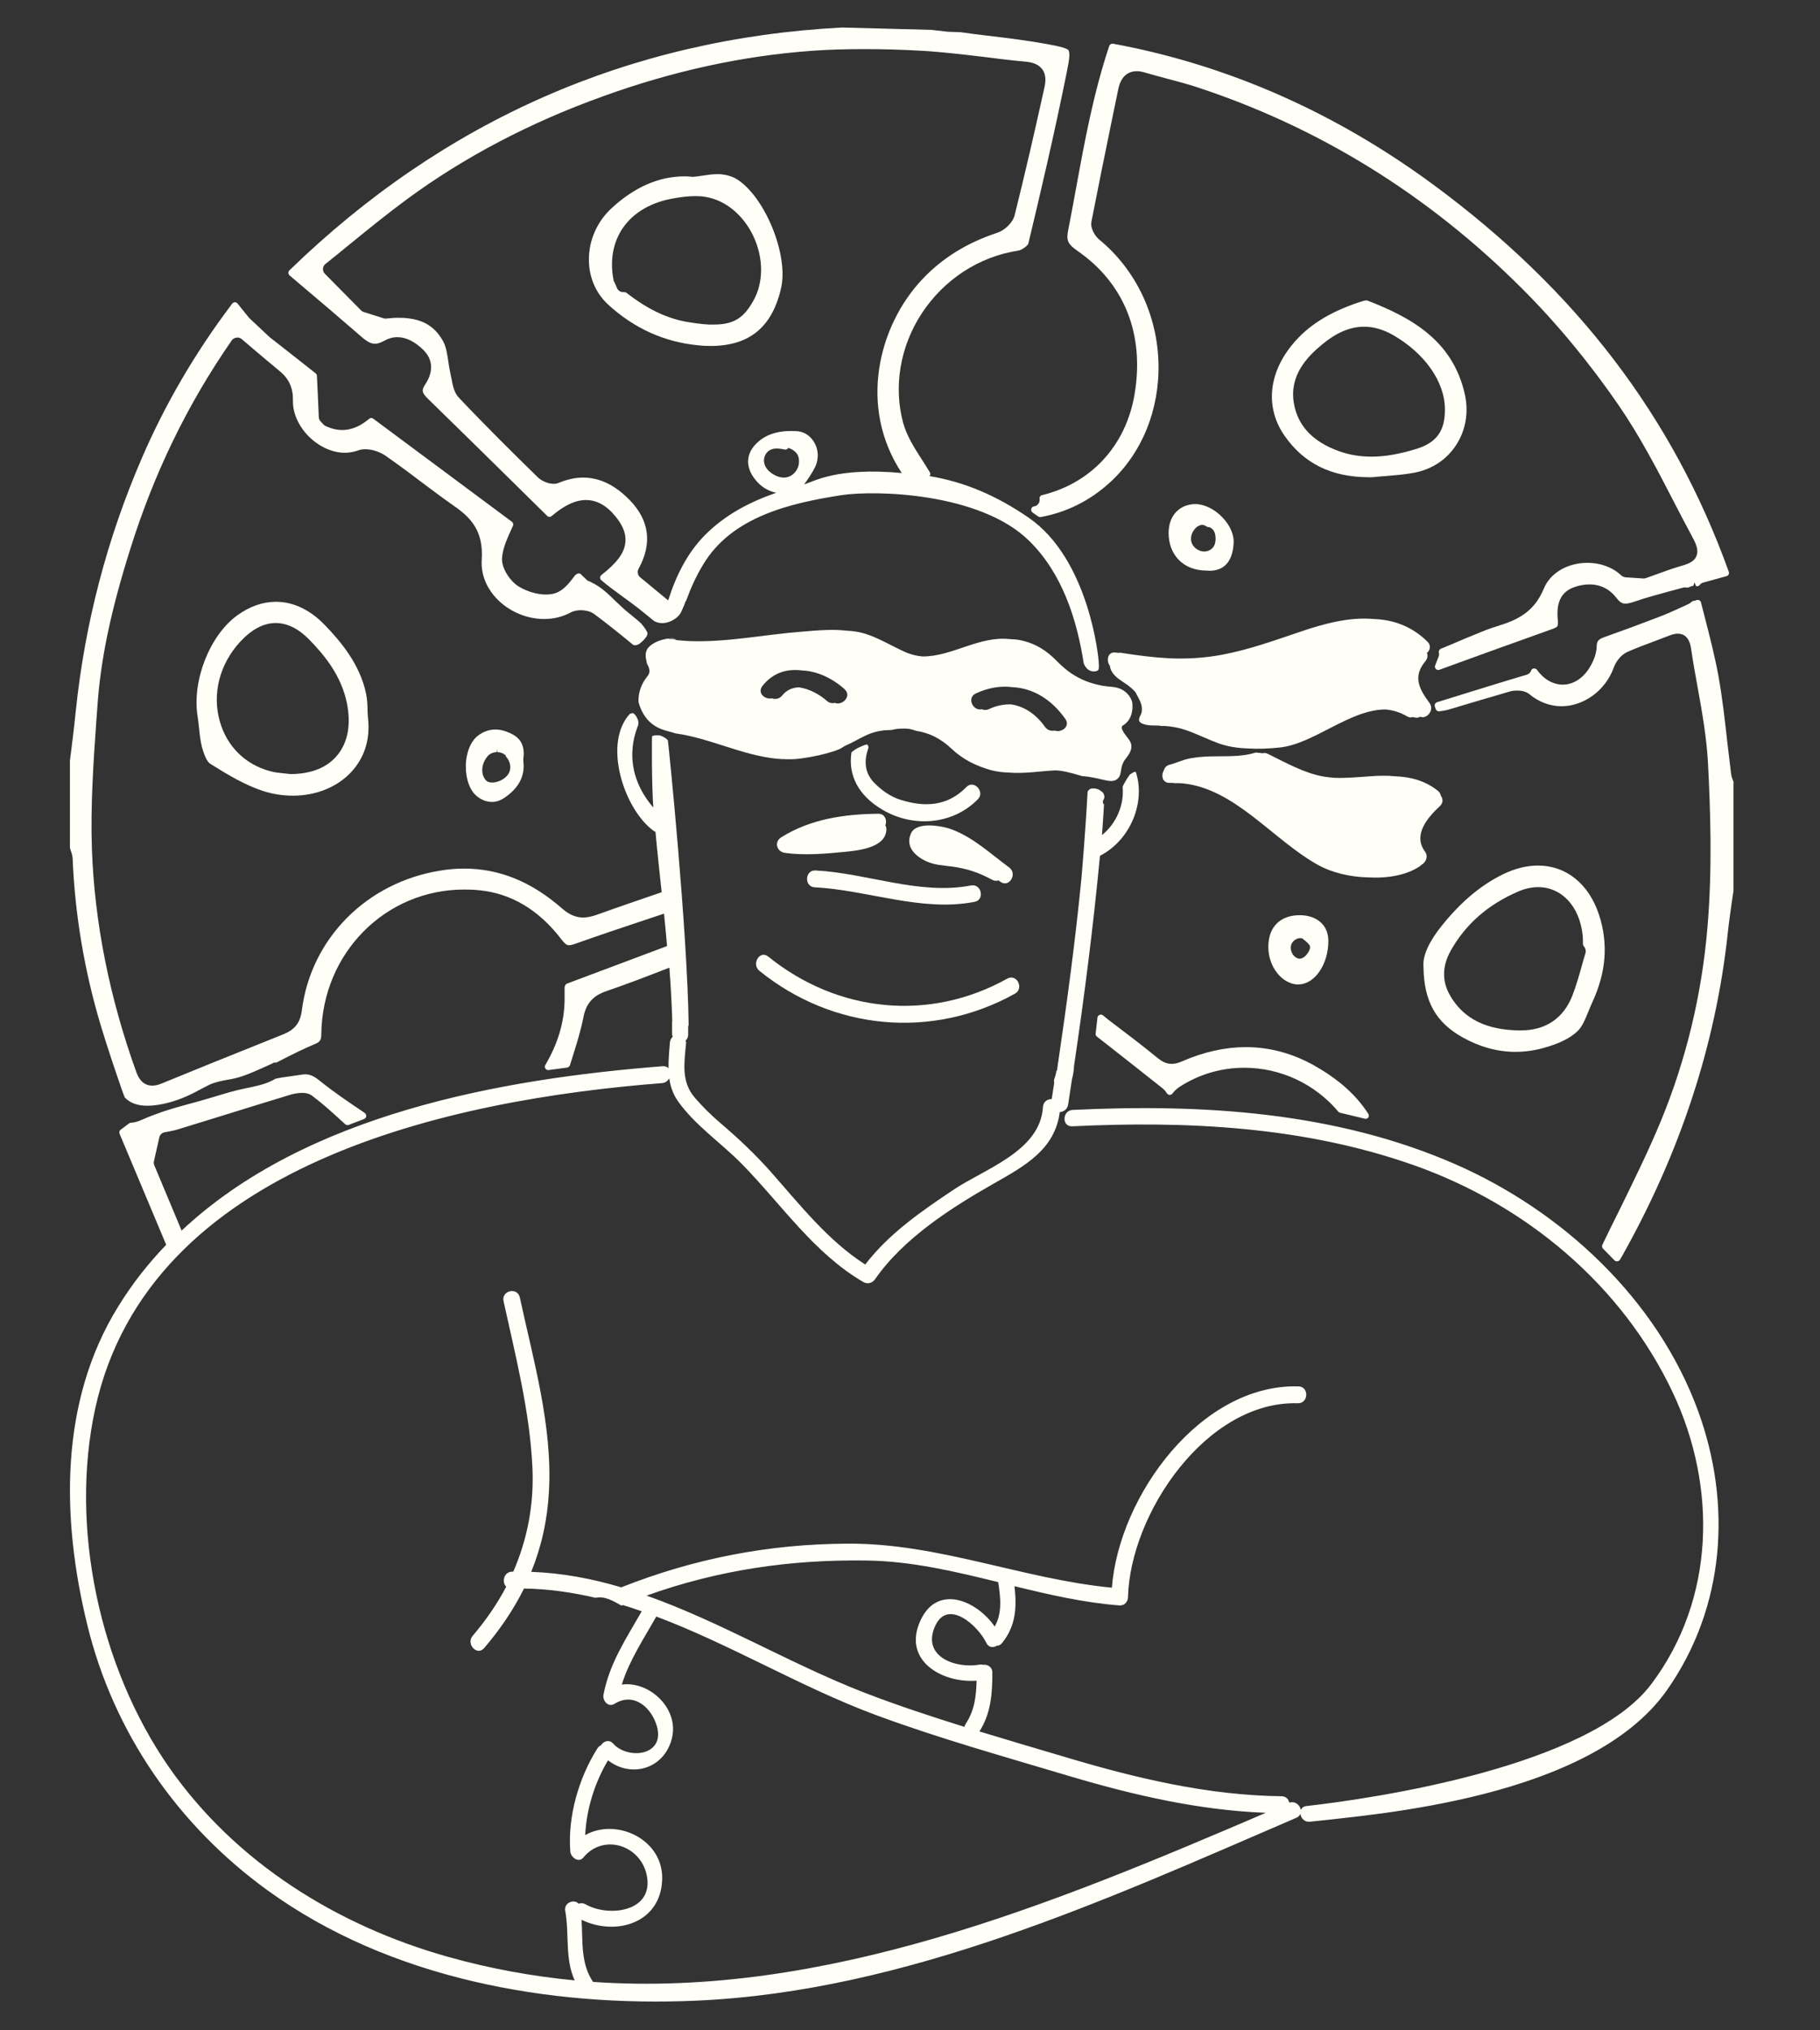 <svg width="52" height="58" viewBox="0 0 52 58" fill="none" xmlns="http://www.w3.org/2000/svg">
<rect x="0" y="0" width="52" height="58" fill="#333333" stroke="none"/>
<path d="M30.781 7.164C32.128 8.094 32.707 9.555 32.415 11.271C32.166 12.732 31.179 13.802 29.775 14.144C29.727 14.154 29.694 14.202 29.703 14.25C29.718 14.357 29.646 14.453 29.541 14.467C29.502 14.472 29.469 14.501 29.464 14.54C29.454 14.578 29.469 14.617 29.502 14.641L29.66 14.752C29.675 14.761 29.694 14.771 29.713 14.771C29.718 14.771 29.723 14.771 29.732 14.771C30.475 14.636 31.141 14.303 31.711 13.783C32.626 12.949 33.129 11.71 33.1 10.384C33.067 8.996 32.453 7.709 31.414 6.85C31.294 6.754 31.145 6.527 31.184 6.33C31.366 5.394 31.558 4.459 31.749 3.524L31.95 2.55C32.036 2.121 32.291 2.034 32.482 2.034C32.559 2.034 32.64 2.049 32.731 2.078C32.937 2.14 33.148 2.193 33.359 2.251C33.622 2.319 33.886 2.391 34.145 2.473C37.656 3.616 40.794 5.554 43.472 8.229C44.483 9.237 45.413 10.365 46.246 11.575C46.859 12.467 47.367 13.445 47.856 14.395C48.009 14.694 48.167 14.993 48.325 15.287C48.441 15.499 48.546 15.701 48.469 15.885C48.397 16.063 48.201 16.121 47.947 16.193C47.741 16.256 47.54 16.328 47.319 16.41L47.022 16.516C47.003 16.521 46.979 16.526 46.96 16.526C46.936 16.526 46.443 16.492 46.443 16.492C46.4 16.487 46.356 16.468 46.323 16.439C46.083 16.212 45.734 16.078 45.36 16.078C44.785 16.078 44.292 16.367 44.109 16.815C43.851 17.437 43.42 17.688 42.845 17.866C42.701 17.91 42.562 17.958 42.423 18.011C42.049 18.16 41.681 18.314 41.312 18.474L41.168 18.531C41.125 18.551 41.101 18.599 41.11 18.642C41.12 18.681 41.12 18.724 41.101 18.763L41.005 19.009C40.991 19.042 41 19.086 41.024 19.11C41.043 19.129 41.067 19.139 41.091 19.139C41.101 19.139 41.115 19.139 41.125 19.134L41.652 18.941C42.548 18.618 43.448 18.29 44.344 17.972C44.407 17.953 44.435 17.934 44.426 17.934C44.464 17.929 44.498 17.9 44.507 17.861C44.512 17.837 44.517 17.799 44.512 17.75C44.474 17.384 44.493 16.941 44.981 16.772C45.13 16.719 45.274 16.695 45.413 16.695C45.729 16.695 45.992 16.83 46.184 17.08C46.294 17.225 46.371 17.244 46.443 17.244C46.505 17.244 46.582 17.225 46.687 17.191C47.013 17.076 47.348 16.989 47.679 16.897C47.818 16.858 47.957 16.825 48.091 16.786C48.105 16.781 48.124 16.781 48.143 16.781C48.163 16.781 48.177 16.781 48.191 16.786C48.196 16.786 48.201 16.786 48.206 16.786C48.234 16.786 48.278 16.772 48.297 16.757C48.316 16.753 48.345 16.738 48.383 16.733L48.412 16.637L48.46 16.743C48.469 16.748 48.479 16.748 48.488 16.748C48.517 16.748 48.546 16.733 48.565 16.709C48.589 16.675 48.627 16.651 48.666 16.642L49.331 16.458C49.355 16.454 49.38 16.434 49.389 16.41C49.403 16.386 49.403 16.357 49.394 16.333C47.803 11.908 45.044 8.292 40.957 5.279C38.145 3.206 35.064 1.851 31.802 1.249C31.797 1.249 31.792 1.249 31.783 1.249C31.744 1.249 31.706 1.273 31.692 1.316C31.246 2.647 30.992 4.021 30.748 5.361C30.671 5.771 30.599 6.175 30.518 6.585C30.46 6.87 30.513 6.976 30.781 7.164Z" fill="#FFFEF7"/>
<path d="M49.523 22.316C49.499 22.258 49.471 22.191 49.461 22.113C49.423 21.81 49.389 21.506 49.351 21.197C49.284 20.585 49.212 19.949 49.102 19.332C49.001 18.768 48.852 18.194 48.709 17.635L48.599 17.21C48.594 17.182 48.575 17.162 48.551 17.148C48.536 17.143 48.522 17.138 48.508 17.138C48.498 17.138 48.484 17.138 48.474 17.143C48.45 17.153 48.421 17.162 48.388 17.167C48.364 17.167 48.34 17.182 48.321 17.201C48.301 17.22 48.278 17.239 48.254 17.249L48.014 17.36C47.832 17.442 47.645 17.529 47.458 17.601C46.922 17.808 46.385 18.006 45.844 18.199C45.666 18.261 45.623 18.314 45.619 18.469C45.614 18.739 45.47 18.989 45.389 19.115C45.202 19.394 44.934 19.558 44.651 19.558C44.373 19.558 44.105 19.404 43.913 19.134C43.894 19.11 43.865 19.096 43.836 19.096C43.832 19.096 43.827 19.096 43.822 19.096C43.788 19.1 43.755 19.124 43.745 19.158C43.726 19.216 43.678 19.259 43.621 19.274C42.873 19.496 42.131 19.727 41.388 19.958L41.058 20.06C41.034 20.069 41.015 20.084 41 20.108C40.991 20.132 40.986 20.156 40.995 20.18L41.019 20.253C41.034 20.291 41.067 20.32 41.11 20.32C41.115 20.32 41.12 20.32 41.12 20.32C41.211 20.31 41.297 20.296 41.383 20.272C41.647 20.195 41.91 20.117 42.179 20.035C42.5 19.939 42.826 19.843 43.147 19.751C43.209 19.732 43.281 19.727 43.353 19.727C43.453 19.727 43.592 19.746 43.693 19.828C43.966 20.055 44.287 20.175 44.613 20.175C45.255 20.175 45.873 19.722 46.107 19.071C46.165 18.907 46.309 18.71 46.486 18.628C46.735 18.517 46.994 18.421 47.291 18.31C47.43 18.257 47.564 18.208 47.698 18.155C47.794 18.117 47.87 18.102 47.937 18.102C48.081 18.102 48.268 18.175 48.316 18.527C48.369 18.893 48.436 19.259 48.503 19.631C48.632 20.339 48.761 21.072 48.8 21.805C48.867 23.097 48.929 24.799 48.785 26.486C48.623 28.419 48.172 30.28 47.453 32.025C47.089 32.903 46.663 33.765 46.237 34.633C46.083 34.942 45.93 35.25 45.782 35.559C45.762 35.597 45.772 35.641 45.801 35.67L46.131 36.007C46.15 36.026 46.174 36.031 46.198 36.031C46.203 36.031 46.208 36.031 46.218 36.031C46.246 36.026 46.275 36.007 46.289 35.978L46.337 35.896C48.005 32.936 49.025 29.827 49.365 26.655C49.394 26.37 49.437 26.086 49.475 25.806L49.528 25.445V22.374C49.538 22.359 49.528 22.33 49.523 22.316Z" fill="#FFFEF7"/>
<path d="M31.51 29.002C31.491 28.988 31.471 28.983 31.452 28.983C31.438 28.983 31.428 28.988 31.414 28.993C31.38 29.007 31.361 29.036 31.356 29.07L31.304 29.528C31.299 29.561 31.313 29.595 31.342 29.614L31.701 29.894C32.204 30.289 32.707 30.685 33.21 31.085C33.273 31.133 33.316 31.191 33.34 31.234C33.359 31.258 33.383 31.273 33.416 31.278H33.421C33.45 31.278 33.479 31.263 33.493 31.244C33.546 31.181 33.608 31.109 33.69 31.056C34.24 30.694 34.887 30.502 35.548 30.502C36.583 30.502 37.565 30.959 38.241 31.76C38.255 31.774 38.27 31.784 38.294 31.789L38.993 31.957C39.003 31.957 39.007 31.962 39.017 31.962C39.046 31.962 39.074 31.948 39.094 31.924C39.117 31.89 39.117 31.851 39.094 31.818C38.753 31.287 38.26 30.844 37.575 30.453C36.943 30.092 36.277 29.913 35.596 29.913C35.007 29.913 34.394 30.048 33.776 30.318C33.656 30.371 33.565 30.391 33.474 30.391C33.301 30.391 33.172 30.304 33.067 30.217C32.607 29.841 32.128 29.48 31.663 29.128L31.51 29.002Z" fill="#FFFEF7"/>
<path d="M10.459 19.814C10.286 18.98 9.735 18.324 9.276 17.851C8.859 17.418 8.375 17.191 7.886 17.191C7.508 17.191 7.134 17.321 6.775 17.581C5.994 18.15 5.486 19.437 5.644 20.45C5.663 20.566 5.673 20.681 5.687 20.797C5.706 20.99 5.726 21.168 5.769 21.337C5.86 21.669 5.946 21.78 6.008 21.819C6.53 22.147 7.009 22.431 7.513 22.595C7.795 22.687 8.087 22.73 8.37 22.73C9.036 22.73 9.649 22.479 10.047 22.041C10.406 21.65 10.569 21.144 10.521 20.585C10.512 20.498 10.507 20.416 10.502 20.329C10.502 20.146 10.492 19.977 10.459 19.814ZM9.654 21.554C9.367 21.92 8.907 22.108 8.308 22.113L8.131 22.094C7.992 22.079 7.848 22.07 7.704 22.026C7 21.833 6.482 21.318 6.281 20.609C6.056 19.823 6.272 18.975 6.861 18.334C7.187 17.982 7.527 17.798 7.877 17.798C8.207 17.798 8.528 17.957 8.835 18.271C9.271 18.719 9.74 19.283 9.908 20.069C10.033 20.676 9.946 21.187 9.654 21.554Z" fill="#FFFEF7"/>
<path d="M14.602 20.956C14.444 20.879 14.296 20.84 14.152 20.84C13.975 20.84 13.812 20.898 13.658 21.014C13.447 21.173 13.309 21.515 13.309 21.896C13.309 22.272 13.433 22.605 13.644 22.759C13.773 22.86 13.917 22.909 14.056 22.909C14.176 22.909 14.291 22.87 14.401 22.798C14.827 22.513 15.009 22.161 14.952 21.732C14.952 21.713 14.952 21.694 14.952 21.679C15.019 21.216 14.784 21.043 14.602 20.956ZM14.506 22.137C14.425 22.243 14.281 22.325 14.133 22.349C14.109 22.354 14.08 22.354 14.056 22.354C14.008 22.354 13.965 22.344 13.927 22.325C13.855 22.287 13.816 22.19 13.797 22.137C13.745 21.959 13.802 21.747 13.941 21.592C13.998 21.53 14.085 21.491 14.19 21.486L14.209 21.395V21.486C14.296 21.486 14.377 21.52 14.444 21.573C14.444 21.592 14.454 21.612 14.468 21.626C14.602 21.78 14.617 21.992 14.506 22.137Z" fill="#FFFEF7"/>
<path d="M41.595 12.727C41.877 12.303 41.968 11.782 41.853 11.266C41.508 9.724 40.32 9.068 39.055 8.581C38.988 8.581 38.902 8.61 38.816 8.639C37.958 8.928 37.355 9.314 36.919 9.849C36.234 10.683 36.152 11.657 36.698 12.443C37.254 13.243 38.044 13.633 39.118 13.633H39.194C39.199 13.633 39.199 13.633 39.204 13.633C39.333 13.619 39.458 13.609 39.592 13.6C39.87 13.575 40.129 13.556 40.387 13.508C40.895 13.416 41.322 13.142 41.595 12.727ZM40.483 12.819C39.985 12.973 39.573 13.045 39.185 13.045C38.849 13.045 38.538 12.992 38.236 12.881C37.498 12.611 37.072 12.153 36.967 11.512C36.833 10.722 37.355 10.191 37.752 9.859C38.184 9.497 38.576 9.333 38.979 9.333C39.247 9.333 39.525 9.415 39.798 9.569C40.713 10.095 41.283 10.909 41.283 11.695C41.288 12.303 41.048 12.64 40.483 12.819Z" fill="#FFFEF7"/>
<path d="M33.389 15.224C33.389 15.866 33.825 16.299 34.467 16.299C34.5 16.299 34.558 16.304 34.562 16.304C34.859 16.304 35.219 16.164 35.248 15.494C35.257 15.273 35.142 15.007 34.936 14.79C34.706 14.544 34.409 14.4 34.146 14.4C33.691 14.409 33.389 14.737 33.389 15.224ZM34.342 14.993C34.385 14.993 34.433 15.012 34.486 15.046C34.495 15.056 34.505 15.056 34.514 15.056C34.524 15.056 34.534 15.056 34.543 15.056C34.63 15.085 34.692 15.157 34.716 15.253C34.74 15.35 34.735 15.456 34.711 15.538C34.668 15.668 34.558 15.75 34.409 15.755C34.28 15.755 34.15 15.682 34.079 15.571C33.997 15.441 34.016 15.263 34.127 15.123C34.174 15.06 34.241 15.017 34.299 15.002C34.318 14.993 34.333 14.993 34.342 14.993Z" fill="#FFFEF7"/>
<path d="M22.321 8.21C22.527 7.265 21.852 5.616 21.047 5.115C20.922 5.038 20.736 4.985 20.549 4.975H20.491C20.362 4.975 20.223 4.994 20.07 5.018C19.993 5.028 19.916 5.043 19.801 5.052C19.715 5.043 19.634 5.038 19.552 5.038C18.834 5.038 18.134 5.341 17.483 5.939C17.061 6.325 16.822 6.865 16.826 7.419C16.826 7.925 17.027 8.388 17.392 8.716C18.129 9.386 18.987 9.772 19.94 9.863C20.065 9.878 20.185 9.883 20.3 9.883C21.416 9.883 22.072 9.338 22.321 8.21ZM19.672 9.203C19.083 9.111 18.503 8.837 17.899 8.364C17.885 8.35 17.847 8.345 17.818 8.345C17.813 8.345 17.808 8.345 17.804 8.345C17.727 8.345 17.655 8.297 17.626 8.224L17.564 8.08C17.55 8.056 17.535 8.032 17.53 8.003C17.42 7.439 17.516 6.918 17.799 6.508C18.11 6.06 18.623 5.766 19.284 5.66C19.456 5.631 19.662 5.602 19.864 5.602C19.964 5.602 20.065 5.607 20.166 5.626C20.731 5.722 21.239 6.142 21.526 6.749C21.823 7.386 21.818 8.08 21.517 8.605C21.277 9.025 21.018 9.271 20.41 9.271C20.228 9.28 19.998 9.256 19.672 9.203Z" fill="#FFFEF7"/>
<path d="M41.797 29.639C42.281 29.909 42.788 30.048 43.296 30.048C43.584 30.048 43.886 30.005 44.182 29.913C44.58 29.798 44.877 29.643 45.069 29.46C45.208 29.33 45.289 29.123 45.38 28.901C45.419 28.809 45.452 28.723 45.49 28.641C45.893 27.778 45.955 26.958 45.687 26.134C45.399 25.252 44.748 24.726 43.943 24.726C43.622 24.726 43.291 24.808 42.961 24.967C42.338 25.266 41.758 25.743 41.203 26.433C40.834 26.886 40.642 27.305 40.671 27.609C40.68 28.597 41.02 29.209 41.797 29.639ZM41.437 27.18C41.859 26.413 42.515 25.835 43.387 25.464C43.579 25.382 43.766 25.343 43.948 25.343C44.618 25.343 45.126 25.888 45.217 26.703C45.227 26.789 45.227 26.876 45.227 26.968C45.227 26.992 45.236 27.016 45.256 27.035C45.265 27.05 45.275 27.059 45.284 27.079C45.308 27.127 45.313 27.18 45.299 27.228C45.26 27.349 45.227 27.474 45.193 27.595C45.117 27.869 45.035 28.154 44.93 28.428C44.676 29.089 44.163 29.436 43.445 29.436H43.373C42.779 29.417 41.931 29.296 41.437 28.448C41.198 28.048 41.203 27.609 41.437 27.18Z" fill="#FFFEF7"/>
<path d="M37.101 28.12C37.561 28.12 37.953 27.551 37.953 26.881C37.953 26.674 37.886 26.5 37.757 26.37C37.613 26.226 37.393 26.144 37.139 26.144C36.574 26.144 36.238 26.481 36.238 27.05C36.238 27.619 36.626 28.11 37.086 28.125H37.101V28.12ZM36.914 27.223C36.885 27.161 36.876 27.103 36.88 27.05C36.885 26.992 36.904 26.944 36.943 26.9C36.976 26.862 37.024 26.828 37.081 26.809C37.101 26.804 37.125 26.799 37.144 26.799C37.172 26.799 37.206 26.804 37.225 26.814C37.235 26.838 37.254 26.852 37.278 26.862L37.331 26.91C37.364 26.939 37.393 26.968 37.412 26.997C37.441 27.035 37.431 27.084 37.422 27.108C37.407 27.166 37.374 27.219 37.326 27.276C37.288 27.325 37.24 27.358 37.187 27.378C37.172 27.383 37.153 27.387 37.139 27.387C37.048 27.387 36.957 27.315 36.914 27.223Z" fill="#FFFEF7"/>
<path d="M22.427 24.364C22.982 24.442 23.576 24.389 24.127 24.336C24.506 24.297 25.315 24.225 25.325 23.694C25.325 23.646 25.315 23.608 25.296 23.579C25.354 23.439 25.287 23.246 25.095 23.246C24.127 23.256 23.16 23.395 22.326 23.916C22.11 24.046 22.187 24.331 22.427 24.364Z" fill="#FFFEF7"/>
<path d="M26.504 24.62C26.719 24.712 26.973 24.726 27.203 24.755C27.615 24.808 27.984 24.933 28.343 25.131C28.41 25.169 28.473 25.169 28.53 25.15C28.545 25.165 28.564 25.179 28.583 25.189C28.832 25.372 29.081 24.962 28.832 24.779C28.3 24.389 27.831 23.94 27.208 23.699C26.954 23.598 26.192 23.448 26.029 23.805C25.852 24.196 26.168 24.48 26.504 24.62Z" fill="#FFFEF7"/>
<path d="M23.298 24.866C22.992 24.852 22.973 25.334 23.279 25.348C24.788 25.425 26.321 26.057 27.845 25.763C28.147 25.705 28.041 25.232 27.739 25.295C26.273 25.579 24.755 24.938 23.298 24.866Z" fill="#FFFEF7"/>
<path d="M28.78 27.956C26.547 29.2 23.927 28.925 21.948 27.325C21.708 27.132 21.459 27.542 21.699 27.735C23.802 29.436 26.638 29.701 29 28.385C29.268 28.231 29.048 27.807 28.78 27.956Z" fill="#FFFEF7"/>
<path d="M40.841 20.079C40.54 19.674 40.362 19.322 40.726 18.888C40.789 18.811 40.798 18.724 40.77 18.652C40.861 18.575 40.894 18.44 40.789 18.334C40.329 17.881 39.797 17.702 39.246 17.683C38.561 17.62 37.833 17.813 37.143 18.049C36.4 18.3 35.682 18.56 34.91 18.705C34.398 18.801 33.904 18.825 33.42 18.806C32.96 18.782 32.501 18.724 32.021 18.647C31.997 18.642 31.978 18.647 31.959 18.652C31.93 18.647 31.902 18.642 31.878 18.642C31.652 18.604 31.595 18.869 31.71 19.018C31.729 19.192 31.854 19.317 32.002 19.423C32.06 19.462 32.122 19.505 32.179 19.544C32.208 19.563 32.242 19.587 32.27 19.611C32.275 19.616 32.275 19.611 32.275 19.616C32.28 19.621 32.28 19.621 32.285 19.626C32.299 19.635 32.314 19.65 32.328 19.659C32.352 19.683 32.376 19.703 32.4 19.727C32.4 19.727 32.438 19.775 32.424 19.751C32.405 19.727 32.438 19.775 32.443 19.78C32.448 19.785 32.448 19.79 32.453 19.794C32.457 19.799 32.462 19.804 32.462 19.809C32.462 19.814 32.467 19.819 32.467 19.823C32.467 19.823 32.467 19.828 32.467 19.823C32.529 19.939 32.601 20.055 32.62 20.185C32.63 20.252 32.63 20.325 32.606 20.387C32.587 20.44 32.548 20.493 32.544 20.551C32.529 20.648 32.659 20.681 32.73 20.701C32.865 20.735 33.004 20.72 33.142 20.73C33.152 20.73 33.152 20.735 33.157 20.739C33.2 20.739 33.248 20.739 33.291 20.739C33.487 20.754 33.684 20.788 33.88 20.855C34.197 20.966 34.503 21.12 34.819 21.236C35.088 21.332 35.37 21.371 35.658 21.381C35.955 21.4 36.257 21.385 36.544 21.356C37.526 21.265 38.556 20.267 39.586 20.267C39.792 20.286 39.998 20.344 40.204 20.465C40.267 20.503 40.324 20.498 40.377 20.484C40.449 20.513 40.52 20.508 40.578 20.474C40.76 20.556 40.995 20.286 40.841 20.079Z" fill="#FFFEF7"/>
<path d="M32.089 20.72C32.132 20.696 32.395 20.537 32.352 20.084C32.347 20.016 32.232 19.655 31.763 19.621C31.336 19.592 31.039 19.457 31.039 19.462C30.742 19.346 30.479 19.173 30.21 18.898C29.904 18.584 29.593 18.382 29.161 18.29C29.056 18.266 28.951 18.262 28.85 18.257C27.973 18.16 27.202 18.758 26.359 18.753C26.186 18.739 26.009 18.695 25.832 18.613C25.453 18.44 25.113 18.228 24.715 18.102C24.548 18.049 24.366 18.025 24.184 18.016C23.767 17.967 23.317 18.011 22.919 18.044C21.831 18.127 20.777 18.353 19.699 18.314C19.575 18.305 19.455 18.3 19.331 18.286C19.302 18.271 19.268 18.262 19.23 18.257C19.196 18.257 19.158 18.257 19.12 18.257C19.11 18.257 19.105 18.252 19.096 18.252C19.105 18.252 19.115 18.247 19.12 18.247C19.177 18.242 19.239 18.242 19.297 18.252C19.297 18.252 19.297 18.252 19.297 18.247C19.292 18.247 19.287 18.247 19.283 18.242C19.292 18.242 19.292 18.242 19.278 18.242C19.268 18.242 19.259 18.242 19.249 18.237C19.196 18.233 19.144 18.237 19.091 18.242C18.995 18.252 18.875 18.286 18.784 18.324C18.684 18.367 18.593 18.421 18.521 18.503C18.497 18.527 18.487 18.555 18.473 18.58C18.473 18.589 18.473 18.599 18.468 18.604C18.454 18.628 18.449 18.652 18.449 18.676C18.449 18.695 18.449 18.715 18.449 18.734C18.449 18.744 18.449 18.753 18.449 18.763C18.449 18.763 18.454 18.787 18.449 18.777C18.459 18.835 18.473 18.893 18.483 18.951C18.545 19.067 18.598 19.192 18.506 19.308C18.315 19.539 18.233 19.799 18.243 20.05C18.305 20.291 18.425 20.513 18.621 20.672C18.722 20.754 18.837 20.812 18.957 20.85C19.072 20.889 19.192 20.913 19.302 20.951C20.298 21.091 21.18 21.569 22.191 21.675C22.238 21.68 22.282 21.68 22.329 21.684C22.334 21.684 22.334 21.684 22.339 21.684C22.354 21.684 22.368 21.684 22.382 21.684C22.425 21.689 22.468 21.689 22.516 21.689C22.957 21.708 23.891 21.482 24.054 21.361C24.136 21.303 24.227 21.27 24.318 21.226C24.5 21.135 24.672 21.029 24.864 20.956C25.041 20.889 25.242 20.855 25.439 20.855C25.477 20.855 25.511 20.846 25.549 20.836C25.597 20.826 25.645 20.821 25.698 20.817C25.798 20.812 25.894 20.807 25.995 20.826C26.057 20.841 26.119 20.855 26.181 20.879C26.536 20.932 26.866 21.087 27.183 21.385C27.513 21.699 27.892 21.882 28.323 22.003C28.491 22.046 28.658 22.065 28.826 22.07C29.267 22.108 29.722 22.027 30.158 22.007C30.215 22.012 30.273 22.012 30.326 22.022C30.532 22.055 30.733 22.118 30.939 22.176C30.944 22.176 30.944 22.171 30.948 22.171C31.149 22.191 31.346 22.234 31.547 22.282C31.705 22.316 31.868 22.35 31.974 22.195C32.017 22.133 32.022 22.046 32.036 21.969C32.05 21.887 32.074 21.81 32.117 21.737C32.16 21.655 32.448 21.405 32.266 21.144C32.194 21.029 31.959 20.792 32.089 20.72ZM23.848 20.079C23.776 20.098 23.695 20.084 23.623 20.021C23.427 19.843 23.12 19.674 22.828 19.635C22.646 19.64 22.478 19.708 22.349 19.867C22.267 19.968 22.152 19.983 22.052 19.949C21.851 19.992 21.63 19.794 21.783 19.597C22.085 19.211 22.497 19.096 22.914 19.153C23.345 19.168 23.791 19.38 24.131 19.688C24.342 19.881 24.078 20.166 23.848 20.079ZM30.134 20.87C30.038 20.889 29.928 20.865 29.856 20.764C29.602 20.402 29.262 20.175 28.883 20.122C28.682 20.117 28.467 20.156 28.256 20.257C28.184 20.291 28.112 20.286 28.055 20.262C27.796 20.32 27.614 19.934 27.882 19.809C28.246 19.64 28.601 19.587 28.936 19.631C29.525 19.66 30.052 19.987 30.441 20.542C30.584 20.754 30.33 20.937 30.134 20.87Z" fill="#FFFEF7"/>
<path d="M31.39 18.893C31.39 18.811 31.121 15.981 29.392 14.79C28.496 14.173 27.576 13.768 26.551 13.6C26.556 13.595 26.561 13.595 26.565 13.59C26.584 13.561 26.584 13.522 26.565 13.489C26.498 13.378 26.431 13.272 26.35 13.146C26.134 12.809 25.909 12.462 25.803 12.076C25.526 11.04 25.717 9.907 26.326 8.967C26.963 7.988 27.974 7.328 29.095 7.159C29.186 7.144 29.325 7.048 29.378 6.971C29.727 5.515 30.13 3.799 30.479 2.063C30.556 1.682 30.575 1.533 30.527 1.432C30.47 1.379 30.331 1.335 29.933 1.263C29.363 1.157 28.774 1.085 28.194 1.017C27.94 0.988 27.686 0.954 27.456 0.921L27.073 0.906L26.608 0.853C26.608 0.853 24.069 0.786 24.055 0.786C17.999 1.104 12.686 3.432 8.269 7.723C8.25 7.742 8.24 7.766 8.24 7.795C8.24 7.824 8.255 7.848 8.274 7.868L8.7 8.229C9.213 8.663 9.706 9.082 10.195 9.507L10.238 9.545C10.434 9.714 10.559 9.82 10.712 9.82C10.789 9.82 10.88 9.791 10.981 9.733C11.1 9.666 11.225 9.632 11.354 9.632C11.608 9.632 11.872 9.767 12.116 10.018C12.375 10.288 12.384 10.635 12.14 10.996C12.039 11.15 12.054 11.223 12.236 11.401C13.05 12.192 13.855 12.987 14.665 13.783L15.633 14.737C15.652 14.757 15.676 14.766 15.7 14.766C15.724 14.766 15.743 14.757 15.762 14.742C16.131 14.429 16.442 14.284 16.744 14.284C17.051 14.284 17.338 14.443 17.592 14.761C17.731 14.935 17.908 15.195 17.865 15.518C17.827 15.812 17.621 16.082 17.185 16.425C17.161 16.444 17.146 16.468 17.146 16.497C17.146 16.526 17.156 16.555 17.18 16.574C17.381 16.748 17.597 16.902 17.808 17.056C17.956 17.162 18.105 17.273 18.248 17.384C18.402 17.505 18.55 17.63 18.699 17.75C18.703 17.75 18.703 17.75 18.708 17.75C18.871 17.837 19.077 17.803 19.23 17.712C19.307 17.668 19.384 17.61 19.432 17.533C19.46 17.49 19.484 17.442 19.503 17.389C19.532 17.326 19.561 17.263 19.58 17.196C19.585 17.181 19.599 17.177 19.604 17.162C19.733 16.805 19.887 16.463 20.088 16.131C20.912 14.752 22.589 14.371 24.05 14.144C25.003 14 27.998 14.067 29.406 15.451C30.34 16.372 30.762 17.659 30.963 18.946C30.987 19.013 31.026 19.076 31.078 19.119C31.155 19.182 31.265 19.197 31.347 19.163C31.385 19.144 31.395 19.119 31.395 19.076C31.404 19.023 31.39 18.96 31.39 18.893ZM22.622 13.575C22.555 13.619 22.479 13.643 22.397 13.643C22.311 13.643 22.225 13.619 22.139 13.575C22.047 13.527 21.923 13.441 21.865 13.315C21.808 13.199 21.817 13.069 21.885 12.963C21.947 12.872 22.033 12.823 22.158 12.814H22.201C22.277 12.814 22.354 12.828 22.431 12.843C22.436 12.843 22.44 12.843 22.45 12.843C22.479 12.843 22.503 12.823 22.522 12.794C22.627 12.828 22.709 12.881 22.766 12.958C22.809 13.016 22.833 13.098 22.828 13.18C22.833 13.334 22.752 13.484 22.622 13.575ZM22.977 13.836C23.092 13.677 23.207 13.508 23.293 13.334C23.398 13.108 23.389 12.843 23.26 12.63C23.192 12.52 23.044 12.332 22.756 12.317C22.709 12.317 22.661 12.312 22.613 12.312C22.172 12.312 21.837 12.433 21.597 12.684C21.305 12.982 21.3 13.358 21.583 13.706C21.746 13.908 21.937 14.024 22.177 14.077C21.43 14.337 20.725 14.699 20.145 15.282C19.638 15.793 19.312 16.449 19.091 17.152L18.291 16.492C18.22 16.434 18.2 16.333 18.244 16.251C18.641 15.528 18.555 14.863 17.99 14.284C17.578 13.86 17.132 13.643 16.663 13.643C16.433 13.643 16.198 13.696 15.954 13.797C15.91 13.816 15.867 13.821 15.815 13.821C15.666 13.821 15.474 13.739 15.369 13.638C14.679 12.963 13.874 12.168 13.113 11.363C12.978 11.223 12.94 11.03 12.902 10.828C12.892 10.789 12.887 10.75 12.878 10.717C12.849 10.591 12.83 10.466 12.811 10.336C12.777 10.114 12.748 9.902 12.657 9.743C12.403 9.285 12.011 9.078 11.393 9.078C11.273 9.078 11.153 9.087 11.014 9.102C10.995 9.102 10.976 9.097 10.957 9.092L10.396 8.914C10.367 8.904 10.339 8.89 10.315 8.865L9.285 7.824C9.246 7.786 9.227 7.733 9.227 7.679C9.232 7.626 9.256 7.573 9.299 7.54C9.524 7.361 9.745 7.183 9.965 7L10.037 6.942C10.554 6.522 11.086 6.089 11.632 5.688C13.261 4.488 15.144 3.5 17.223 2.753C19.23 2.025 21.243 1.591 23.202 1.451C23.667 1.417 24.17 1.403 24.692 1.403C25.209 1.403 25.751 1.417 26.345 1.451C26.934 1.485 27.523 1.557 28.094 1.624C28.506 1.678 28.913 1.726 29.325 1.764C29.536 1.784 29.689 1.856 29.78 1.981C29.904 2.15 29.871 2.367 29.837 2.516C29.579 3.683 29.296 4.922 28.989 6.151C28.932 6.373 28.692 6.585 28.496 6.648C27.624 6.937 26.925 7.371 26.355 7.974C25.104 9.294 24.51 11.618 25.765 13.513C23.892 13.339 23.24 13.764 22.977 13.836Z" fill="#FFFEF7"/>
<path d="M48.517 40.307C47.348 37.111 44.637 34.595 41.575 33.255C38.14 31.755 34.346 31.529 30.647 31.707C30.35 31.721 30.331 32.184 30.628 32.175C33.919 32.016 37.254 32.179 40.387 33.283C43.578 34.407 46.342 36.697 47.799 39.792C49.054 42.458 49.016 45.668 47.181 48.108C45.398 50.48 39.218 51.381 37.326 51.593C37.24 51.603 37.192 51.646 37.168 51.704C37.144 51.569 37.005 51.439 36.837 51.497C36.818 51.4 36.746 51.318 36.622 51.313C34.509 51.289 32.458 50.798 30.441 50.195C29.627 49.954 28.808 49.713 27.984 49.462C28.314 48.947 28.353 48.378 28.353 47.78C28.353 47.616 28.209 47.539 28.084 47.558C28.055 47.548 28.022 47.548 27.984 47.553C27.289 47.674 26.326 47.317 26.719 46.449C27.083 45.649 27.955 46.454 28.18 46.931C28.242 47.066 28.381 47.076 28.482 47.013C28.53 47.013 28.582 46.994 28.626 46.941C29.033 46.444 29.052 45.9 28.985 45.312C29.972 45.553 30.968 45.784 31.979 45.861C32.07 45.866 32.137 45.832 32.176 45.774C32.204 45.741 32.228 45.692 32.228 45.63C32.291 43.229 34.471 40.013 37.081 40.086C37.388 40.095 37.407 39.613 37.101 39.604C34.312 39.526 31.97 42.727 31.768 45.355C29.215 45.109 26.82 44.082 24.223 44.097C21.962 44.106 19.834 44.521 17.75 45.345C16.922 45.099 16.069 44.935 15.178 44.902C15.47 44.183 15.642 43.417 15.685 42.593C15.786 40.732 15.24 38.861 14.852 37.063C14.785 36.759 14.32 36.865 14.387 37.169C14.727 38.731 15.135 40.298 15.211 41.903C15.264 42.969 15.068 43.971 14.665 44.897C14.651 44.897 14.641 44.897 14.632 44.897C14.392 44.902 14.33 45.201 14.464 45.326C14.205 45.818 13.884 46.285 13.506 46.729C13.305 46.96 13.63 47.317 13.832 47.081C14.291 46.546 14.675 45.977 14.972 45.379C15.671 45.389 16.352 45.49 17.017 45.644C17.276 45.586 17.525 45.736 17.755 45.866C17.77 45.861 17.779 45.856 17.794 45.852C17.976 45.904 18.158 45.967 18.335 46.03C17.894 46.801 17.41 47.52 17.243 48.411C17.209 48.58 17.377 48.787 17.559 48.672C18.114 48.325 18.622 48.787 18.771 49.322C19.001 50.176 17.923 50.267 17.52 49.809C17.405 49.679 17.238 49.742 17.171 49.858C17.132 49.872 17.099 49.901 17.07 49.944C16.538 50.783 16.217 51.892 16.294 52.89C16.308 53.054 16.529 53.232 16.668 53.063C17.233 52.374 18.282 52.702 18.474 53.546C18.713 54.616 17.391 54.78 16.73 54.399C16.658 54.36 16.591 54.36 16.534 54.384C16.409 54.24 16.107 54.346 16.15 54.587C16.27 55.262 16.136 55.951 16.419 56.573C15.216 56.457 14.004 56.24 12.792 55.898C9.639 55.011 6.727 53.208 4.829 50.484C2.851 47.64 1.979 43.639 2.721 40.235C4.255 33.23 12.907 31.408 18.919 30.941C19.02 30.931 19.082 30.873 19.121 30.805C19.154 31.032 19.226 31.249 19.365 31.451C19.873 32.165 20.606 32.647 21.209 33.264C22.331 34.411 23.26 35.805 24.668 36.624C24.788 36.692 24.922 36.653 24.999 36.547C25.813 35.371 27.184 34.498 28.405 33.804C29.287 33.303 30.14 32.835 30.279 31.77C30.389 31.76 30.499 31.688 30.518 31.553C30.556 31.312 30.59 31.071 30.628 30.83C30.662 30.709 30.681 30.579 30.686 30.454C30.983 28.458 31.237 26.457 31.428 24.447C32.295 24.003 32.736 22.923 32.453 22.056C32.449 22.056 32.439 22.051 32.434 22.051C32.43 22.051 32.425 22.051 32.42 22.051C32.41 22.051 32.406 22.056 32.396 22.056C32.367 22.07 32.339 22.089 32.31 22.109C32.305 22.113 32.3 22.109 32.295 22.109C32.252 22.171 32.204 22.234 32.166 22.302C32.142 22.345 32.118 22.383 32.094 22.432C32.085 22.451 32.08 22.461 32.075 22.485C32.123 22.986 31.898 23.526 31.486 23.854C31.51 23.564 31.524 23.27 31.543 22.981C31.51 22.952 31.5 22.904 31.519 22.866C31.524 22.856 31.529 22.841 31.538 22.832C31.524 22.861 31.543 22.822 31.543 22.817C31.548 22.808 31.548 22.798 31.553 22.784V22.779C31.553 22.769 31.553 22.759 31.553 22.75C31.553 22.75 31.553 22.745 31.553 22.74C31.553 22.745 31.558 22.755 31.553 22.74C31.553 22.735 31.543 22.702 31.538 22.692C31.538 22.692 31.538 22.692 31.538 22.687C31.538 22.682 31.534 22.677 31.534 22.677C31.529 22.668 31.524 22.663 31.519 22.658C31.519 22.653 31.515 22.653 31.515 22.649C31.51 22.644 31.505 22.634 31.5 22.634C31.491 22.62 31.476 22.61 31.462 22.6C31.462 22.6 31.457 22.596 31.452 22.596C31.448 22.591 31.438 22.586 31.433 22.581C31.419 22.571 31.4 22.562 31.385 22.552C31.38 22.552 31.38 22.547 31.376 22.547C31.371 22.543 31.361 22.543 31.356 22.543C31.337 22.538 31.323 22.533 31.304 22.528C31.294 22.528 31.285 22.523 31.28 22.523C31.28 22.523 31.28 22.523 31.275 22.523C31.256 22.523 31.237 22.523 31.218 22.523C31.213 22.523 31.208 22.523 31.198 22.523H31.194C31.184 22.523 31.155 22.538 31.146 22.538C31.146 22.538 31.141 22.538 31.141 22.543C31.136 22.547 31.127 22.552 31.122 22.557L31.112 22.567C31.112 22.567 31.117 22.567 31.117 22.562C31.112 22.567 31.107 22.571 31.102 22.576C31.098 22.581 31.098 22.581 31.093 22.586C31.088 22.591 31.088 22.596 31.083 22.6C31.083 22.6 31.074 22.615 31.074 22.625C31.007 23.854 30.906 25.001 30.896 25.112C30.724 26.867 30.489 28.617 30.231 30.362C30.226 30.381 30.221 30.405 30.221 30.43C30.221 30.434 30.221 30.434 30.221 30.439C30.211 30.487 30.207 30.535 30.202 30.584H30.183C30.173 30.661 30.154 30.738 30.125 30.815C30.111 30.854 30.111 30.897 30.12 30.936C30.096 31.09 30.073 31.244 30.049 31.398C29.929 31.394 29.809 31.471 29.799 31.62C29.723 32.888 28.147 33.38 27.236 33.992C26.321 34.604 25.397 35.241 24.721 36.123C23.657 35.443 22.848 34.407 22.019 33.471C21.578 32.975 21.109 32.531 20.606 32.102C20.333 31.871 20.088 31.63 19.854 31.36C19.456 30.902 19.552 30.362 19.6 29.822C19.605 29.788 19.6 29.755 19.59 29.726C19.633 29.682 19.662 29.629 19.662 29.562V29.301H19.676C19.643 26.573 19.092 21.164 19.082 21.149C19.078 21.145 19.078 21.14 19.073 21.14C19.063 21.13 19.058 21.125 19.049 21.116C19.039 21.106 19.03 21.101 19.025 21.091C19.039 21.101 19.01 21.082 19.006 21.082C18.986 21.067 18.962 21.058 18.939 21.043C18.929 21.038 18.915 21.034 18.905 21.029C18.891 21.024 18.891 21.024 18.9 21.024C18.895 21.024 18.891 21.019 18.886 21.019C18.862 21.009 18.843 21.009 18.819 21.005C18.809 21.005 18.809 21.005 18.819 21.005C18.814 21.005 18.804 21.005 18.8 21.005C18.79 21.005 18.78 21.005 18.771 21.005C18.756 21.005 18.747 21.005 18.733 21.005C18.728 21.005 18.694 21.009 18.713 21.005C18.689 21.009 18.617 21.034 18.632 21.024C18.622 21.029 18.617 22.393 18.666 23.068C17.669 21.911 18.21 20.802 18.23 20.725C18.23 20.715 18.234 20.706 18.234 20.701C18.234 20.701 18.239 20.672 18.239 20.686C18.239 20.667 18.239 20.653 18.239 20.633C18.239 20.605 18.23 20.571 18.215 20.537C18.186 20.474 18.158 20.421 18.105 20.383C18.119 20.392 18.071 20.368 18.095 20.373C18.081 20.368 18.081 20.368 18.067 20.373C18.043 20.378 18.023 20.383 18 20.388C17.219 21.226 17.817 23.097 18.666 23.729C18.685 23.743 18.709 23.753 18.728 23.762C18.78 24.336 18.843 24.914 18.905 25.488L18.79 25.527C18.215 25.724 17.635 25.922 17.061 26.129C16.907 26.182 16.783 26.211 16.663 26.211C16.457 26.211 16.265 26.129 16.074 25.965C15.192 25.189 14.272 24.813 13.261 24.813C13.036 24.813 12.806 24.832 12.576 24.871C10.473 25.209 8.883 26.814 8.624 28.863C8.581 29.21 8.427 29.407 8.116 29.538L7.517 29.779C6.554 30.164 5.586 30.555 4.623 30.95C4.523 30.994 4.432 31.013 4.35 31.013C4.14 31.013 3.986 30.883 3.895 30.627C3.129 28.501 2.702 26.361 2.626 24.259C2.583 23.025 2.669 21.771 2.755 20.561L2.784 20.166C2.875 18.84 3.162 17.461 3.718 15.697C4.403 13.508 5.352 11.556 6.621 9.724C6.65 9.68 6.698 9.651 6.779 9.642C6.822 9.642 6.87 9.656 6.904 9.685L7.22 9.955C7.484 10.177 7.737 10.394 7.996 10.606C8.26 10.823 8.379 11.093 8.37 11.454C8.365 11.797 8.523 12.158 8.806 12.452C9.098 12.751 9.486 12.934 9.85 12.934C9.984 12.934 10.114 12.91 10.233 12.867C10.296 12.843 10.363 12.833 10.44 12.833C10.626 12.833 10.847 12.906 11.005 13.012C11.35 13.253 11.69 13.503 12.025 13.759C12.346 14 12.667 14.241 12.998 14.472C13.491 14.815 13.812 15.205 13.764 15.981C13.731 16.492 13.97 16.863 14.176 17.085C14.526 17.461 15.039 17.683 15.547 17.683C15.82 17.683 16.078 17.62 16.308 17.495C16.409 17.442 16.519 17.432 16.601 17.432C16.653 17.432 16.845 17.442 16.974 17.538C17.324 17.799 17.693 18.093 18.095 18.425C18.1 18.425 18.11 18.43 18.114 18.43C18.124 18.43 18.124 18.43 18.114 18.43C18.119 18.43 18.129 18.43 18.134 18.43C18.148 18.43 18.158 18.43 18.172 18.43C18.186 18.43 18.182 18.43 18.172 18.43C18.177 18.43 18.182 18.43 18.191 18.425C18.201 18.421 18.215 18.421 18.225 18.416C18.21 18.421 18.234 18.411 18.234 18.411C18.244 18.406 18.258 18.397 18.268 18.392C18.258 18.401 18.282 18.377 18.287 18.377C18.297 18.368 18.306 18.363 18.316 18.353C18.335 18.334 18.354 18.319 18.373 18.3C18.392 18.281 18.412 18.262 18.426 18.242C18.445 18.218 18.445 18.218 18.464 18.194C18.469 18.184 18.479 18.17 18.483 18.16C18.498 18.136 18.479 18.175 18.488 18.151C18.493 18.141 18.493 18.127 18.498 18.117C18.498 18.107 18.498 18.107 18.498 18.117C18.498 18.112 18.498 18.107 18.498 18.098C18.498 18.088 18.498 18.083 18.498 18.078C18.498 18.088 18.498 18.088 18.498 18.078C18.498 18.074 18.488 18.045 18.488 18.054C18.474 18.025 18.455 17.996 18.44 17.968C18.402 17.915 18.364 17.861 18.32 17.813C18.306 17.794 18.067 17.591 17.956 17.505C17.827 17.404 17.712 17.288 17.592 17.177C17.381 16.97 17.166 16.758 16.888 16.632C16.874 16.622 16.859 16.613 16.845 16.608C16.816 16.603 16.792 16.589 16.778 16.579L16.581 16.391C16.572 16.381 16.558 16.381 16.543 16.381C16.5 16.381 16.452 16.41 16.428 16.439C16.27 16.647 16.112 16.859 15.877 16.941C15.796 16.97 15.7 16.984 15.599 16.984C15.355 16.984 15.068 16.902 14.833 16.762C14.584 16.618 14.32 16.232 14.344 15.933C14.368 15.653 14.488 15.393 14.603 15.138L14.655 15.022C14.675 14.983 14.66 14.93 14.627 14.906L10.665 11.961C10.646 11.946 10.626 11.941 10.607 11.941C10.583 11.941 10.564 11.951 10.545 11.966C10.291 12.178 10.042 12.284 9.778 12.284C9.62 12.284 9.462 12.245 9.299 12.168C9.275 12.158 9.256 12.139 9.237 12.12L9.156 12.033C9.127 11.999 9.108 11.956 9.108 11.912C9.108 11.912 9.074 11.079 9.055 10.741C9.055 10.712 9.041 10.683 9.017 10.664C8.696 10.408 8.375 10.158 8.049 9.902L7.704 9.632L7.119 9.083L6.784 8.668C6.765 8.649 6.741 8.634 6.712 8.634C6.684 8.634 6.66 8.649 6.64 8.668C6.621 8.687 6.607 8.711 6.592 8.731C5.572 10.085 4.719 11.546 4.058 13.074C3.062 15.374 2.424 17.808 2.166 20.306C2.132 20.638 2.094 20.971 2.051 21.308L1.998 21.728V24.215C1.998 24.225 2.012 24.273 2.017 24.283C2.041 24.355 2.07 24.432 2.075 24.524C2.142 26.144 2.415 27.749 2.88 29.297C3.062 29.899 3.263 30.497 3.464 31.08L3.512 31.215L3.565 31.35C3.569 31.355 3.574 31.365 3.584 31.369C3.728 31.514 3.938 31.587 4.207 31.587C4.312 31.587 4.417 31.577 4.513 31.562C4.82 31.514 5.136 31.413 5.428 31.273C5.515 31.23 5.606 31.186 5.692 31.138C5.788 31.09 5.883 31.037 5.979 30.989C6.147 30.912 6.324 30.878 6.506 30.844L6.592 30.83C6.913 30.772 7.206 30.637 7.493 30.511C7.618 30.454 7.742 30.401 7.833 30.352C7.843 30.352 7.852 30.357 7.862 30.357C7.881 30.357 7.896 30.352 7.91 30.348L8.078 30.261C8.375 30.111 8.681 29.957 8.993 29.827C9.146 29.764 9.18 29.711 9.18 29.533C9.213 27.224 11.01 25.411 13.266 25.411C13.4 25.411 13.539 25.416 13.678 25.43C14.603 25.517 15.403 25.994 16.05 26.848C16.136 26.958 16.193 27.002 16.26 27.002C16.304 27.002 16.361 26.987 16.428 26.963C17.161 26.703 17.899 26.457 18.637 26.211L18.972 26.1C19.006 26.409 19.03 26.717 19.058 27.026L16.193 28.101C16.155 28.116 16.131 28.173 16.131 28.217C16.131 28.357 16.131 28.477 16.131 28.593C16.117 29.215 15.94 29.812 15.58 30.425C15.561 30.458 15.561 30.497 15.585 30.526C15.604 30.555 15.633 30.569 15.666 30.569C15.671 30.569 16.203 30.497 16.203 30.497C16.241 30.492 16.27 30.463 16.284 30.43L16.375 30.14C16.49 29.774 16.596 29.427 16.668 29.065C16.759 28.569 17.051 28.405 17.353 28.303C17.889 28.12 18.431 27.913 18.962 27.706L19.125 27.643C19.164 28.149 19.192 28.655 19.207 29.162C19.202 29.176 19.202 29.195 19.202 29.21V29.518C19.202 29.552 19.207 29.586 19.221 29.615C19.178 29.653 19.149 29.706 19.14 29.779C19.121 30.02 19.097 30.27 19.101 30.516C19.063 30.478 19.01 30.454 18.939 30.458C14.315 30.82 8.739 31.823 5.189 35.154L4.408 33.288C4.393 33.25 4.389 33.211 4.398 33.173L4.552 32.493C4.566 32.42 4.623 32.363 4.695 32.348L4.844 32.319C4.925 32.305 5.007 32.285 5.088 32.261L6.214 31.914C6.904 31.702 7.589 31.485 8.279 31.278C8.37 31.249 8.509 31.22 8.633 31.22C8.748 31.22 8.839 31.244 8.911 31.297C9.189 31.505 9.453 31.741 9.711 31.977L9.865 32.117C9.884 32.131 9.903 32.141 9.927 32.141C9.937 32.141 9.951 32.141 9.96 32.136L10.401 31.967C10.435 31.953 10.459 31.924 10.463 31.89C10.468 31.857 10.454 31.818 10.425 31.799L10.373 31.76C9.956 31.48 9.52 31.186 9.122 30.863C8.964 30.738 8.854 30.69 8.729 30.69C8.705 30.69 8.677 30.69 8.648 30.695C8.47 30.719 8.293 30.748 8.116 30.772L8.044 30.781L7.872 30.815C7.623 30.969 7.321 31.027 6.99 31.095C6.688 31.157 6.391 31.249 6.104 31.336L5.859 31.408C5.716 31.451 5.572 31.49 5.424 31.529C5.16 31.601 4.901 31.673 4.643 31.76C4.446 31.828 4.255 31.9 4.068 31.982C3.934 32.044 3.838 32.069 3.737 32.073C3.713 32.073 3.68 32.097 3.66 32.112L3.45 32.271C3.411 32.295 3.402 32.343 3.416 32.387L4.748 35.559C4.24 36.089 3.78 36.668 3.383 37.314C1.687 40.042 1.754 43.398 2.496 46.425C3.248 49.506 5.093 52.152 7.642 53.999C11.134 56.53 15.676 57.34 19.901 57.152C25.9 56.886 31.61 54.269 37.043 51.926C37.101 51.902 37.134 51.858 37.153 51.815C37.168 51.935 37.268 52.056 37.426 52.041C39.276 51.829 45.432 51.386 47.621 48.291C49.303 45.9 49.48 42.944 48.517 40.307ZM24.774 44.579C26.048 44.598 27.284 44.892 28.52 45.196C28.587 45.63 28.64 46.083 28.42 46.464C27.897 45.712 26.772 45.239 26.293 46.305C25.78 47.442 26.925 48.088 27.902 48.011C27.893 48.45 27.845 48.86 27.591 49.245C27.572 49.274 27.562 49.303 27.557 49.332C26.585 49.028 25.617 48.71 24.673 48.344C22.58 47.529 20.587 46.329 18.474 45.581C20.505 44.853 22.575 44.545 24.774 44.579ZM16.945 56.617C16.581 56.081 16.658 55.455 16.615 54.842C17.602 55.32 18.886 54.934 18.919 53.685C18.953 52.538 17.607 51.921 16.72 52.422C16.754 51.68 16.998 50.909 17.372 50.287C18.023 50.793 18.962 50.547 19.192 49.679C19.422 48.816 18.56 48.016 17.765 48.122C17.985 47.423 18.388 46.821 18.752 46.179C20.879 46.98 22.891 48.199 25.004 48.985C26.82 49.66 28.726 50.19 30.58 50.745C32.401 51.285 34.264 51.714 36.166 51.786C30.044 54.413 23.586 57.075 16.945 56.617Z" fill="#FFFEF7"/>
<path d="M27.61 22.484C27.073 23.034 26.426 23.068 25.722 22.846C25.435 22.754 25.19 22.576 24.979 22.364C24.682 22.06 24.692 21.703 24.812 21.366C24.812 21.361 24.812 21.361 24.812 21.356C24.812 21.352 24.812 21.347 24.812 21.342C24.812 21.332 24.807 21.327 24.807 21.318V21.313C24.807 21.313 24.807 21.313 24.807 21.308C24.802 21.303 24.802 21.299 24.797 21.294C24.797 21.289 24.793 21.289 24.793 21.284C24.793 21.284 24.793 21.284 24.788 21.279C24.788 21.279 24.783 21.279 24.783 21.274C24.778 21.274 24.769 21.27 24.769 21.27H24.764C24.754 21.27 24.75 21.27 24.74 21.27C24.591 21.323 24.448 21.385 24.328 21.491C24.227 22.142 24.52 22.725 25.219 23.135C26.101 23.651 27.226 23.559 27.94 22.831C28.151 22.619 27.825 22.263 27.61 22.484Z" fill="#FFFEF7"/>
<path d="M41.168 22.735C41.158 22.682 41.13 22.624 41.077 22.586C40.708 22.296 40.301 22.195 39.87 22.176C39.635 22.152 39.395 22.157 39.146 22.176C38.787 22.2 38.456 22.234 38.111 22.219C38.011 22.21 37.905 22.2 37.8 22.181C37.244 22.079 36.727 21.78 36.224 21.535C36.166 21.506 36.109 21.506 36.056 21.52C36.018 21.506 35.979 21.506 35.946 21.506C35.912 21.496 35.874 21.496 35.831 21.511C35.438 21.626 35.026 21.597 34.623 21.607C34.413 21.612 34.207 21.626 34.001 21.665C33.795 21.703 33.613 21.795 33.411 21.848C33.316 21.872 33.268 21.944 33.248 22.017C33.167 22.157 33.215 22.373 33.421 22.364C33.455 22.364 33.483 22.364 33.517 22.364C33.531 22.369 33.546 22.373 33.565 22.373C33.641 22.369 33.718 22.373 33.79 22.378C35.294 22.528 36.377 24.003 37.67 24.716C38.049 24.924 38.566 25.054 39.084 25.064C39.63 25.097 40.186 25.006 40.574 24.741C40.588 24.731 40.602 24.716 40.617 24.702C40.737 24.639 40.818 24.466 40.713 24.326C40.363 23.849 40.785 23.357 41.134 23.034C41.24 22.938 41.23 22.817 41.168 22.735Z" fill="#FFFEF7"/>
</svg>

